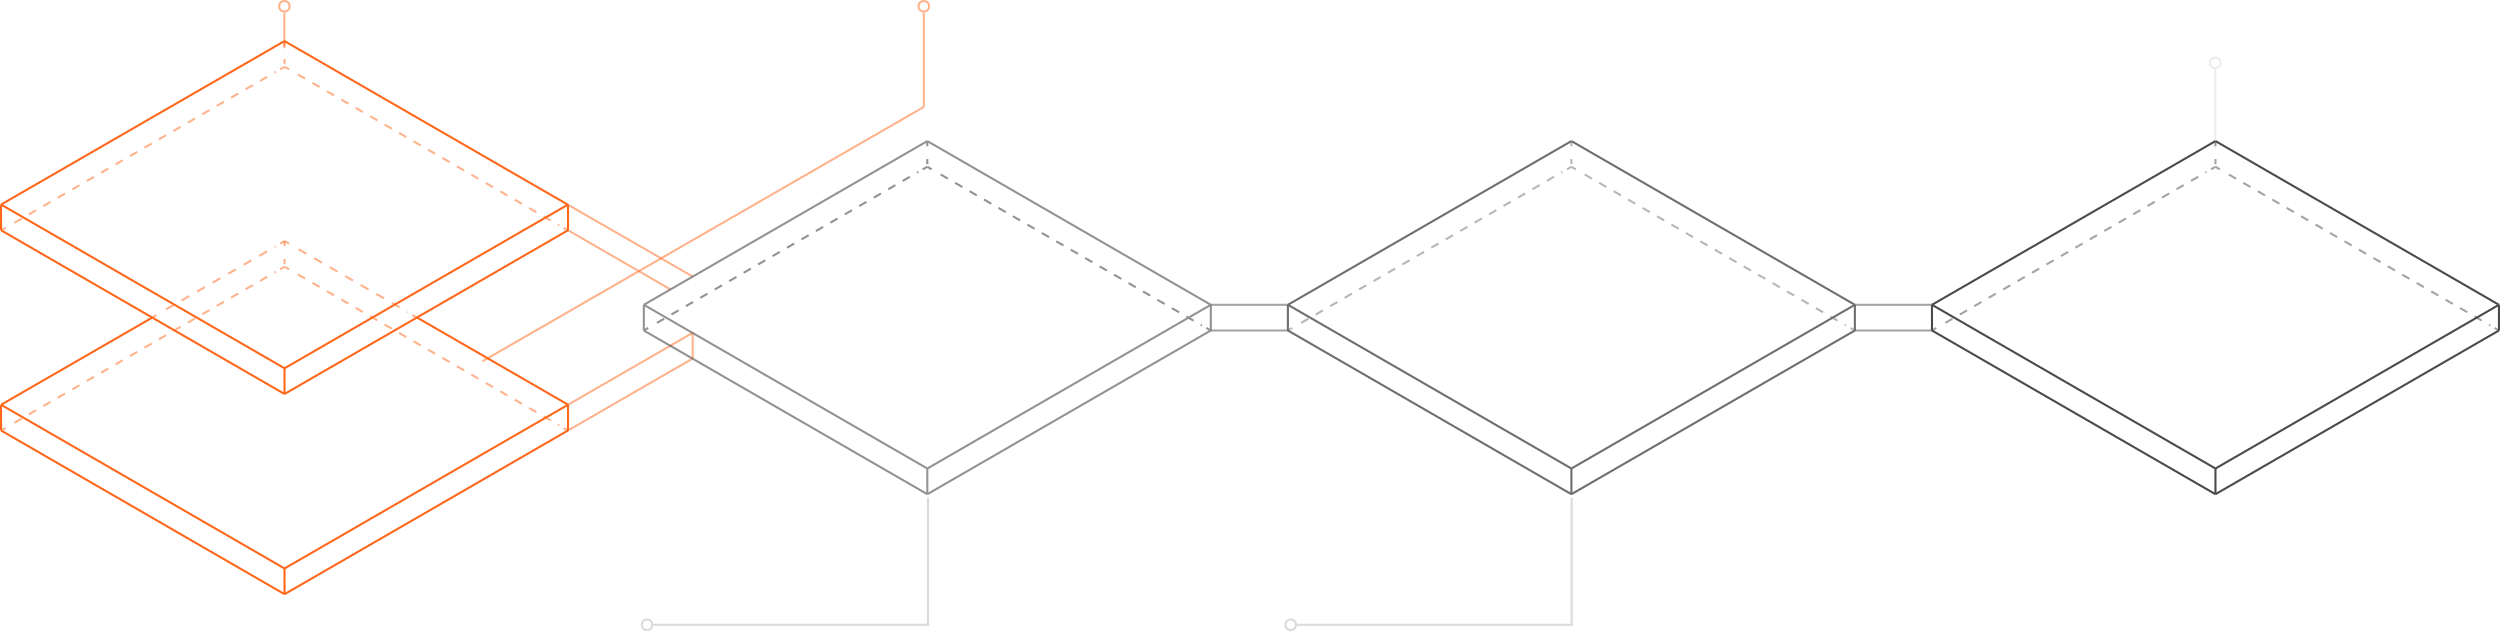 <svg xmlns="http://www.w3.org/2000/svg" width="1192.43" height="301" viewBox="0 0 1192.43 301"><title>ftec-1-2</title><g id="23e95e74-c932-4922-a5bd-6b7621052f66" data-name="Слой 2"><g id="59b93359-07fe-448d-9595-597c492b75ca" data-name="Слой 1"><g id="73de84cc-c670-4c53-8b29-5ed44415487c" data-name="FINTECH-ENGINEERING"><g id="0645c48a-5f57-45ac-a860-4d9d3b7f0476" data-name="FinTech-Engineering"><g id="7b002004-7252-46ed-9eda-e95873e59eeb" data-name="FinTech-Engineering-Concept"><g id="a7b21517-a494-4906-90d0-acfa5d12d2e6" data-name="Scheme-FinTech-Engineering-Concept-v3"><g id="4ec6e30c-f18a-4a41-9295-025fc091de70" data-name="Links"><g id="f30340a6-040b-47e3-a67a-9ca9e7fff4a3" data-name="05" style="opacity:0.5"><circle id="214a0e42-7dbc-4edc-8fa7-97645b62312a" data-name="Oval-21" cx="1056.63" cy="30" r="2.5" style="fill:none;stroke:#dadada"/><path id="0ee80629-25cb-43a2-a98d-7583cffaa8e9" data-name="Line" d="M1056.63,70V33" style="fill:none;stroke:#dadada;stroke-linecap:square"/></g><g id="4df3fd7e-bd81-4bc5-a5d4-6c1373827cee" data-name="04"><circle id="ef5968ff-4c58-4449-97b5-89d2f1208fa1" data-name="Oval-21" cx="615.63" cy="298" r="2.5" style="fill:none;stroke:#dadada"/><path id="e1fb4d9e-5a3f-4821-b0bd-dd012a84a0ce" data-name="Line" d="M749.63,238v60" style="fill:none;stroke:#dadada;stroke-linecap:square"/><path id="37eae200-b2cb-4261-9321-26e7323f47f2" data-name="Line" d="M618.63,298H749.69" style="fill:none;stroke:#dadada;stroke-linecap:square"/></g><g id="549c7a4c-cf92-474e-b5de-8b0ce3b58e5f" data-name="03"><circle id="3999da0d-c0be-4854-b9d6-f8dd9e0a3997" data-name="Oval-21" cx="308.63" cy="298" r="2.5" style="fill:none;stroke:#dadada"/><path id="618dcc2f-f448-4dc7-a825-959d9b5acc95" data-name="Line" d="M442.63,238v60" style="fill:none;stroke:#dadada;stroke-linecap:square"/><path id="5458c58b-bf82-4c02-ae64-dfb9d87a8954" data-name="Line" d="M311.63,298H442.69" style="fill:none;stroke:#dadada;stroke-linecap:square"/></g><g id="b74c1662-c95e-464a-9653-9a5e9268392b" data-name="02" style="opacity:0.5"><circle id="c4ac3912-7012-4306-a0b2-417e29eaa6e7" data-name="Oval-21" cx="440.63" cy="3" r="2.5" style="fill:none;stroke:#ff671b"/><path id="600ea732-273a-4f92-a0ac-d61f78b193d5" data-name="Line" d="M440.63,51V6" style="fill:none;stroke:#ff671b"/><path id="a3727da2-b105-4db6-ac14-53a6b0788b0a" data-name="Line" d="M440.63,51,230.13,172.32" style="fill:none;stroke:#ff671b"/></g><g id="59b36afd-1eb2-41e5-a69c-6e2e0de74eee" data-name="01" style="opacity:0.5"><circle id="0172d344-2986-4610-bf6b-8a878985b2e3" data-name="Oval-21" cx="135.63" cy="3" r="2.5" style="fill:none;stroke:#ff671b"/><path id="40cc1e92-2f07-4489-9a1a-0a6764649e09" data-name="Line" d="M135.63,23V6" style="fill:none;stroke:#ff671b"/></g></g></g></g></g></g><g id="56c8066e-5023-4fcf-b459-31fff2da994d" data-name="FINTECH-ENGINEERING"><g id="20395e06-ed2e-49b7-b790-73b78157387a" data-name="FinTech-Engineering"><g id="a0981497-336d-4ca3-8dfd-1437a6660d24" data-name="FinTech-Engineering-Concept"><g id="7eebad54-7fdc-4da6-ba23-8584fabd0dac" data-name="Scheme-FinTech-Engineering-Concept-v3"><g id="f81ae4b6-8d28-4098-aa94-d0c510db2e50" data-name="Scheme"><g id="6670e175-8ee4-4a27-bdee-b1be4a4f4227" data-name="Active-01-02"><g id="d364539a-3d44-4639-b05d-88b68cc77b70" data-name=" Links" style="opacity:0.5"><path id="82d2ced6-2ec1-472d-94e1-a3db83a48f7f" data-name="Shape" d="M270.93,97.69l59.45,34.2" style="fill:none;stroke:#ff671b"/><path id="72c25c7d-5712-47e4-a993-0b7dc5306e1a" data-name="Shape" d="M270.93,109.83,319.72,138" style="fill:none;stroke:#ff671b"/><path id="27ceb85f-44c5-4f34-a26b-e5409f7dc45c" data-name="Shape" d="M270.93,193.06l59.45-34.32" style="fill:none;stroke:#ff671b"/><path id="33328f29-8a00-4b8f-96fe-c9c5d63b5c7c" data-name="Shape" d="M270.93,205.32,330.38,171" style="fill:none;stroke:#ff671b"/><path id="57d4866f-7dc4-4c33-9cb1-c42c6bd0d929" data-name="Shape" d="M577.52,145.38h36.78" style="fill:none;stroke:#4a4a4a"/><path id="9d648c24-cae3-474b-bef8-eebc2cf90ed6" data-name="Shape" d="M577.52,157.64h36.78" style="fill:none;stroke:#4a4a4a"/><path id="5a11223d-d5b7-4fad-9077-0b06b87fe401" data-name="Shape" d="M884.72,145.38H921.5" style="fill:none;stroke:#4a4a4a"/><path id="bf521256-ed43-4d92-8fd1-feed1ec80c0a" data-name="Shape" d="M884.72,157.64H921.5" style="fill:none;stroke:#4a4a4a"/><path id="3974fc19-3565-4965-b8af-1f33d2ae33e7" data-name="Shape" d="M330.38,158.74V171" style="fill:none;stroke:#ff671b"/></g><g id="7a64476f-93d3-47db-a43a-b3ef745ce1f2" data-name="Step_5"><g id="ee1c5d60-99f7-4984-9198-6100b5734a7f" data-name="Dashline" style="opacity:0.5"><g id="ffc3ed60-ecc2-467f-8974-c8d935c4e591" data-name="Group"><g id="3fb88e77-1f7a-44e6-8346-2d49f8e1364f" data-name="Shape"><path d="M1056.71,67.29v2.45" style="fill:none;stroke:#4a4a4a"/><path d="M1056.71,75.87v2.45" style="fill:none;stroke:#4a4a4a"/></g></g><g id="dbe9f331-234d-4810-9108-d676d68bbd54" data-name="Group"><g id="dcb7d96f-724a-4689-847d-f07f8f0ddb06" data-name="Shape"><path d="M921.5,157.64l2.08-1.23" style="fill:none;stroke:#4a4a4a"/><path d="M927.87,154l124.55-72" style="fill:none;stroke:#4a4a4a;stroke-dasharray:3.98,3.98"/><path d="M1054.63,80.77l2.08-1.23" style="fill:none;stroke:#4a4a4a"/></g></g><g id="50165331-5e62-4ce0-be6a-bdf6071d8146" data-name="Group"><g id="a5ac3556-873c-462f-ba21-e300b35b7c24" data-name="Shape"><path d="M1056.71,79.55l2.08,1.23" style="fill:none;stroke:#4a4a4a"/><path d="M1063.09,83.23l124.67,72" style="fill:none;stroke:#4a4a4a;stroke-dasharray:3.98,3.98"/><path d="M1189.84,156.41l2.08,1.23" style="fill:none;stroke:#4a4a4a"/></g></g></g><g id="79a3d911-0187-4b06-986d-17d49eec04b6" data-name="Box"><path id="732f945b-8110-4040-ab2c-0ea30eb62f87" data-name="Shape" d="M921.5,145.38l135.21,78.09" style="fill:none;stroke:#4a4a4a"/><path id="5e99fc5e-0234-4e09-a26b-51bc9b989696" data-name="Shape" d="M921.5,157.64l135.21,78.09" style="fill:none;stroke:#4a4a4a"/><path id="e68f4337-3406-4a7a-b365-ad9a474633aa" data-name="Shape" d="M1056.71,67.29l135.21,78.09" style="fill:none;stroke:#4a4a4a"/><path id="3ff62123-acb8-4901-b570-93967b1369fc" data-name="Shape" d="M1056.71,223.47l135.21-78.09" style="fill:none;stroke:#4a4a4a"/><path id="fa281a1f-05a9-45f7-ad32-67afa1091436" data-name="Shape" d="M1056.71,235.72l135.21-78.09" style="fill:none;stroke:#4a4a4a"/><path id="f6add9f0-4182-4615-889a-96c30d2f2295" data-name="Shape" d="M921.5,145.38l135.21-78.09" style="fill:none;stroke:#4a4a4a"/><path id="15d8bf6b-1824-4eaf-ac63-3bc103fd5f5e" data-name="Shape" d="M1191.93,145.38v12.26" style="fill:none;stroke:#4a4a4a"/><path id="431ae4df-8acd-4d9a-a9a7-09de6c7f19fe" data-name="Shape" d="M921.5,145.38v12.26" style="fill:none;stroke:#4a4a4a"/><path id="54b68c00-5725-400c-abfc-5f61f41a66b9" data-name="Shape" d="M1056.71,223.47v12.26" style="fill:none;stroke:#4a4a4a"/></g></g><g id="a506bd7f-85de-4b38-90cb-0429b589b0f0" data-name="Step_4" style="opacity:0.8"><g id="c8c7d528-d404-47ef-904a-ce01caca63a2" data-name="Dashline" style="opacity:0.5"><g id="16c1a772-b0dc-41b4-8378-10e99701b784" data-name="Group"><g id="afda6fc7-ed99-40a7-9e23-bd9dec21c022" data-name="Shape"><path d="M749.51,67.29v2.45" style="fill:none;stroke:#4a4a4a"/><path d="M749.51,75.87v2.45" style="fill:none;stroke:#4a4a4a"/></g></g><g id="643d0de0-48dd-4ff7-b8af-9e24ef50c1e8" data-name="Group"><g id="524255f6-4458-4276-a46e-c937baa9a6e3" data-name="Shape"><path d="M614.29,157.64l2.08-1.23" style="fill:none;stroke:#4a4a4a"/><path d="M620.67,154,745.22,82" style="fill:none;stroke:#4a4a4a;stroke-dasharray:3.98,3.98"/><path d="M747.42,80.77l2.08-1.23" style="fill:none;stroke:#4a4a4a"/></g></g><g id="dc4b6bde-11dc-4671-bed7-caa329537501" data-name="Group"><g id="4ee49220-be52-4217-86cb-f056505bc580" data-name="Shape"><path d="M749.51,79.55l2.08,1.23" style="fill:none;stroke:#4a4a4a"/><path d="M755.88,83.23l124.55,72" style="fill:none;stroke:#4a4a4a;stroke-dasharray:3.98,3.98"/><path d="M882.64,156.41l2.08,1.23" style="fill:none;stroke:#4a4a4a"/></g></g></g><g id="bda5186e-d6ee-449f-8fb4-b9125966bd4f" data-name="Box"><path id="aa5fc36f-fce5-406d-ac87-0f22cd9d40ab" data-name="Shape" d="M614.29,145.38l135.21,78.09" style="fill:none;stroke:#4a4a4a"/><path id="f3c88f64-05b9-4de2-ae79-a025709a0857" data-name="Shape" d="M614.29,157.64l135.21,78.09" style="fill:none;stroke:#4a4a4a"/><path id="40901f7e-c6cb-4c83-8544-ed691f4ae014" data-name="Shape" d="M749.51,67.29l135.21,78.09" style="fill:none;stroke:#4a4a4a"/><path id="008636f9-ebf1-4226-8bf6-cbdc5a763c2c" data-name="Shape" d="M749.51,223.47l135.21-78.09" style="fill:none;stroke:#4a4a4a"/><path id="3f19d97f-a1fa-4d60-9194-94357342806e" data-name="Shape" d="M749.51,235.72l135.21-78.09" style="fill:none;stroke:#4a4a4a"/><path id="af10c47a-af59-42c0-8293-964c622a7028" data-name="Shape" d="M614.29,145.38,749.51,67.29" style="fill:none;stroke:#4a4a4a"/><path id="4bf2150c-7b61-470e-a8a7-a8f0ff326604" data-name="Shape" d="M884.72,145.38v12.26" style="fill:none;stroke:#4a4a4a"/><path id="2ebfa91e-406c-4907-86e5-3a04cdf15a7e" data-name="Shape" d="M614.29,145.38v12.26" style="fill:none;stroke:#4a4a4a"/><path id="93abaed4-b4fb-4304-a8d7-dbca350fd72b" data-name="Shape" d="M749.51,223.47v12.26" style="fill:none;stroke:#4a4a4a"/></g></g><g id="a1c94425-9158-4198-8f97-504cbaeaaa14" data-name="Step_3" style="opacity:0.6"><g id="f552c156-9e28-44d8-a1bc-b2e7fa89fb94" data-name="Dashline"><g id="c964cf27-5ca7-468d-bb62-de818dd4540a" data-name="Group"><path id="4b988cbb-c5e5-4173-9343-bb3bd630f71f" data-name="Shape" d="M442.3,67.29v2.45" style="fill:none;stroke:#4a4a4a"/><path id="e563a17d-e147-41c4-a46b-bfb605d26c64" data-name="Shape" d="M442.3,75.87v2.45" style="fill:none;stroke:#4a4a4a"/></g><g id="beaebf73-3251-43c9-b534-fcca7826a43d" data-name="Group"><path id="a9fec7fb-1095-4aa3-a9e4-2d4d2ca62f1e" data-name="Shape" d="M307.09,157.64l2.08-1.23" style="fill:none;stroke:#4a4a4a"/><path id="a06ae7a0-f31c-47e7-a7b0-47c6675624b9" data-name="Shape" d="M313.34,154,438,82" style="fill:none;stroke:#4a4a4a;stroke-dasharray:3.98,3.98"/><path id="ce543c73-971f-4f82-b7f5-cd748bd9489b" data-name="Shape" d="M440.1,80.77l2.21-1.23" style="fill:none;stroke:#4a4a4a"/></g><g id="e0f067b1-8081-4426-bc6b-324dae8b37ac" data-name="Group"><path id="8531ccf4-8b73-4b87-ad65-e72c27b4b5fe" data-name="Shape" d="M442.3,79.55l2.08,1.23" style="fill:none;stroke:#4a4a4a"/><path id="dcc48cbc-d1a8-4745-bb0d-68252c74086b" data-name="Shape" d="M448.68,83.23l124.55,72" style="fill:none;stroke:#4a4a4a;stroke-dasharray:3.98,3.98"/><path id="21dcd2d4-c55a-4707-89a5-54b701c3b26d" data-name="Shape" d="M575.43,156.41l2.08,1.23" style="fill:none;stroke:#4a4a4a"/></g></g><g id="d8fb0b26-236e-48fa-b963-81acb9b6bd48" data-name="Box"><path id="74442478-34e3-4f1b-b832-7594f33fc62d" data-name="Shape" d="M307.09,145.38,442.3,223.47" style="fill:none;stroke:#4a4a4a"/><path id="3992710c-561b-4611-9ae2-76f8fde26268" data-name="Shape" d="M307.09,157.64,442.3,235.72" style="fill:none;stroke:#4a4a4a"/><path id="20424451-572c-4cd1-a2fa-520ad9d6f5fc" data-name="Shape" d="M442.3,67.29l135.21,78.09" style="fill:none;stroke:#4a4a4a"/><path id="48aa621d-7f13-4463-9151-53b370d11082" data-name="Shape" d="M442.3,223.47l135.21-78.09" style="fill:none;stroke:#4a4a4a"/><path id="af14e706-0676-4234-969e-f2c614eb7ae9" data-name="Shape" d="M442.3,235.72l135.21-78.09" style="fill:none;stroke:#4a4a4a"/><path id="7241a837-84b5-47e1-b028-fe98e4ebb5f6" data-name="Shape" d="M307.09,145.38,442.3,67.29" style="fill:none;stroke:#4a4a4a"/><path id="b5068225-2173-44f2-8434-ac721ac87596" data-name="Shape" d="M577.52,145.38v12.26" style="fill:none;stroke:#4a4a4a"/><path id="33ac2f1c-c82e-4611-a90d-460548d0f712" data-name="Shape" d="M307.09,145.38v12.26" style="fill:none;stroke:#4a4a4a"/><path id="8d471f6f-97b3-437e-855f-1007de7998bd" data-name="Shape" d="M442.3,223.47v12.26" style="fill:none;stroke:#4a4a4a"/></g></g><g id="8218e656-7634-45f3-b187-c9f4657e5c37" data-name="Step_2"><g id="464ee855-f843-4ea5-a33f-7ee68cef581b" data-name="Dashline" style="opacity:0.5"><g id="5ddb86d6-8ba6-42f3-8627-70d975308cef" data-name="Group"><g id="c1bd6a63-e62e-4c7f-bef1-e0603aa65480" data-name="Shape"><path d="M135.71,115v2.45" style="fill:none;stroke:#ff671b"/><path d="M135.71,123.56V126" style="fill:none;stroke:#ff671b"/></g></g><g id="e378e8a0-5cfe-43f9-832e-f8c53d47a348" data-name="Group"><g id="5ea1fe50-7692-4bb3-8634-3ae9bd2f313f" data-name="Shape"><path d="M.5,205.32l2.21-1.23" style="fill:none;stroke:#ff671b"/><path d="M6.87,201.65l124.67-72" style="fill:none;stroke:#ff671b;stroke-dasharray:3.98,3.98"/><path d="M133.63,128.46l2.08-1.23" style="fill:none;stroke:#ff671b"/></g></g><g id="4281a35d-d47b-4aef-bb56-2532ce39f3aa" data-name="Group"><g id="52addac3-3432-48a4-b4d9-de845d2dba5c" data-name="Shape"><path d="M135.71,127.23l2.21,1.23" style="fill:none;stroke:#ff671b"/><path d="M142.09,130.91l124.67,72" style="fill:none;stroke:#ff671b;stroke-dasharray:3.98,3.98"/><path d="M268.84,204.1l2.08,1.23" style="fill:none;stroke:#ff671b"/></g></g></g><g id="b9f863e2-57f8-429e-acca-817e8c9b4332" data-name="Box"><path id="d0270c36-26d6-4a4f-8c06-3f7404ff2dcb" data-name="Shape" d="M.5,193.06l135.21,78.09" style="fill:none;stroke:#ff671b"/><path id="b02f1892-9d95-443d-82b3-5d1118f23cc1" data-name="Shape" d="M.5,205.32l135.21,78.09" style="fill:none;stroke:#ff671b"/><path id="2d65983c-32f2-4997-b086-42b891584516" data-name="Shape" d="M199,151.51l72,41.56" style="fill:none;stroke:#ff671b"/><g id="0767a083-f9e7-43aa-ab6a-0e61c208f68a" data-name="Group" style="opacity:0.5"><g id="b15571de-5e20-4d5b-a6a9-d02f54d85582" data-name="Shape"><path d="M135.71,115l2.21,1.23" style="fill:none;stroke:#ff671b"/><path d="M142.46,118.9l52.1,30" style="fill:none;stroke:#ff671b;stroke-dasharray:4.27,4.27"/><path d="M196.76,150.28l2.21,1.23" style="fill:none;stroke:#ff671b"/></g></g><path id="98c1c958-e838-4e28-a4fc-a8ca810c3d96" data-name="Shape" d="M135.71,271.15l135.21-78.09" style="fill:none;stroke:#ff671b"/><path id="11e27d3a-a36e-4163-b740-9157283322b3" data-name="Shape" d="M135.71,283.41l135.21-78.09" style="fill:none;stroke:#ff671b"/><g id="60d914db-1f3b-4471-b92c-4bd1b4ea353b" data-name="Group" style="opacity:0.5"><g id="2a3f40a0-780a-4613-aab8-ba954769ecb2" data-name="Shape"><path d="M72.58,151.51l2.08-1.23" style="fill:none;stroke:#ff671b"/><path d="M79.2,147.58l52.22-30" style="fill:none;stroke:#ff671b;stroke-dasharray:4.27,4.27"/><path d="M133.63,116.2l2.08-1.23" style="fill:none;stroke:#ff671b"/></g></g><path id="011cfa69-c729-4cfd-a2aa-d041fc1cccf5" data-name="Shape" d="M.5,193.06l72.08-41.56" style="fill:none;stroke:#ff671b"/><path id="64068f14-93ed-4fb4-bd70-100dff434479" data-name="Shape" d="M270.93,193.06v12.26" style="fill:none;stroke:#ff671b"/><path id="8b9966ec-3a9a-43c0-9aca-4f899956895e" data-name="Shape" d="M.5,193.06v12.26" style="fill:none;stroke:#ff671b"/><path id="3555257e-c384-460e-ac6b-03bdd9afc8a6" data-name="Shape" d="M135.71,271.15v12.26" style="fill:none;stroke:#ff671b"/></g></g><g id="c221dd03-3caa-4b09-81ab-01f28708be66" data-name="Step_1"><g id="238d4265-d728-4af2-98e3-a1f48805cfb2" data-name="Dashline" style="opacity:0.5"><g id="6358ea91-265f-43ef-9d0c-289cc8e032a7" data-name="Group"><g id="92d210b0-454d-43ea-b321-77ed9fe6d9d9" data-name="Shape"><path d="M135.71,19.6v2.45" style="fill:none;stroke:#ff671b"/><path d="M135.71,28.18v2.45" style="fill:none;stroke:#ff671b"/></g></g><g id="392abb93-ae41-4ecf-b41c-1a0e55efddbe" data-name="Group"><g id="dca317f4-2bee-444b-b6a9-26b3357a88b6" data-name="Shape"><path d="M.5,109.83l2.21-1.23" style="fill:none;stroke:#ff671b"/><path d="M6.87,106.27l124.67-72" style="fill:none;stroke:#ff671b;stroke-dasharray:3.98,3.98"/><path d="M133.63,33.09l2.08-1.23" style="fill:none;stroke:#ff671b"/></g></g><g id="b5e6c5df-2e30-48e8-bd27-0df232eb9565" data-name="Group"><g id="932502fd-3600-4889-984c-1fb8be70ce7e" data-name="Shape"><path d="M135.71,31.86l2.21,1.23" style="fill:none;stroke:#ff671b"/><path d="M142.09,35.54l124.67,72" style="fill:none;stroke:#ff671b;stroke-dasharray:3.98,3.98"/><path d="M268.84,108.6l2.08,1.23" style="fill:none;stroke:#ff671b"/></g></g></g><g id="9e4188ff-b3b3-476c-be1f-32dd0d84a565" data-name="Box"><path id="612162d0-93e3-4c2d-9a8f-193fe0f83b68" data-name="Shape" d="M.5,97.57l135.21,78.09" style="fill:none;stroke:#ff671b"/><path id="5d3bf34c-0d12-4b5c-84ca-7be8c5d864b0" data-name="Shape" d="M.5,109.83l135.21,78.09" style="fill:none;stroke:#ff671b"/><path id="a3079857-004c-4693-bae8-a7623e8b95bb" data-name="Shape" d="M135.71,19.6,270.93,97.69" style="fill:none;stroke:#ff671b"/><path id="bc7992b4-9fa8-4658-9b6c-a77f062134b6" data-name="Shape" d="M135.71,175.66,270.93,97.57" style="fill:none;stroke:#ff671b"/><path id="ea512f9c-6257-43c1-ae2f-393224facf84" data-name="Shape" d="M135.71,187.92l135.21-78.09" style="fill:none;stroke:#ff671b"/><path id="f3fbbcab-0c0d-4d5c-a7bb-932939790f54" data-name="Shape" d="M.5,97.57l135.21-78" style="fill:none;stroke:#ff671b"/><path id="72bb557a-e3a5-45c7-8ec3-aac718421dfb" data-name="Shape" d="M270.93,97.57v12.26" style="fill:none;stroke:#ff671b"/><path id="05e24e15-caab-4c9f-b99c-491d09b63208" data-name="Shape" d="M.5,97.57v12.26" style="fill:none;stroke:#ff671b"/><path id="bda12744-4d31-42b1-aecf-7b0b21ede2e8" data-name="Shape" d="M135.71,175.66v12.26" style="fill:none;stroke:#ff671b"/></g></g></g></g></g></g></g></g></g></g></svg>